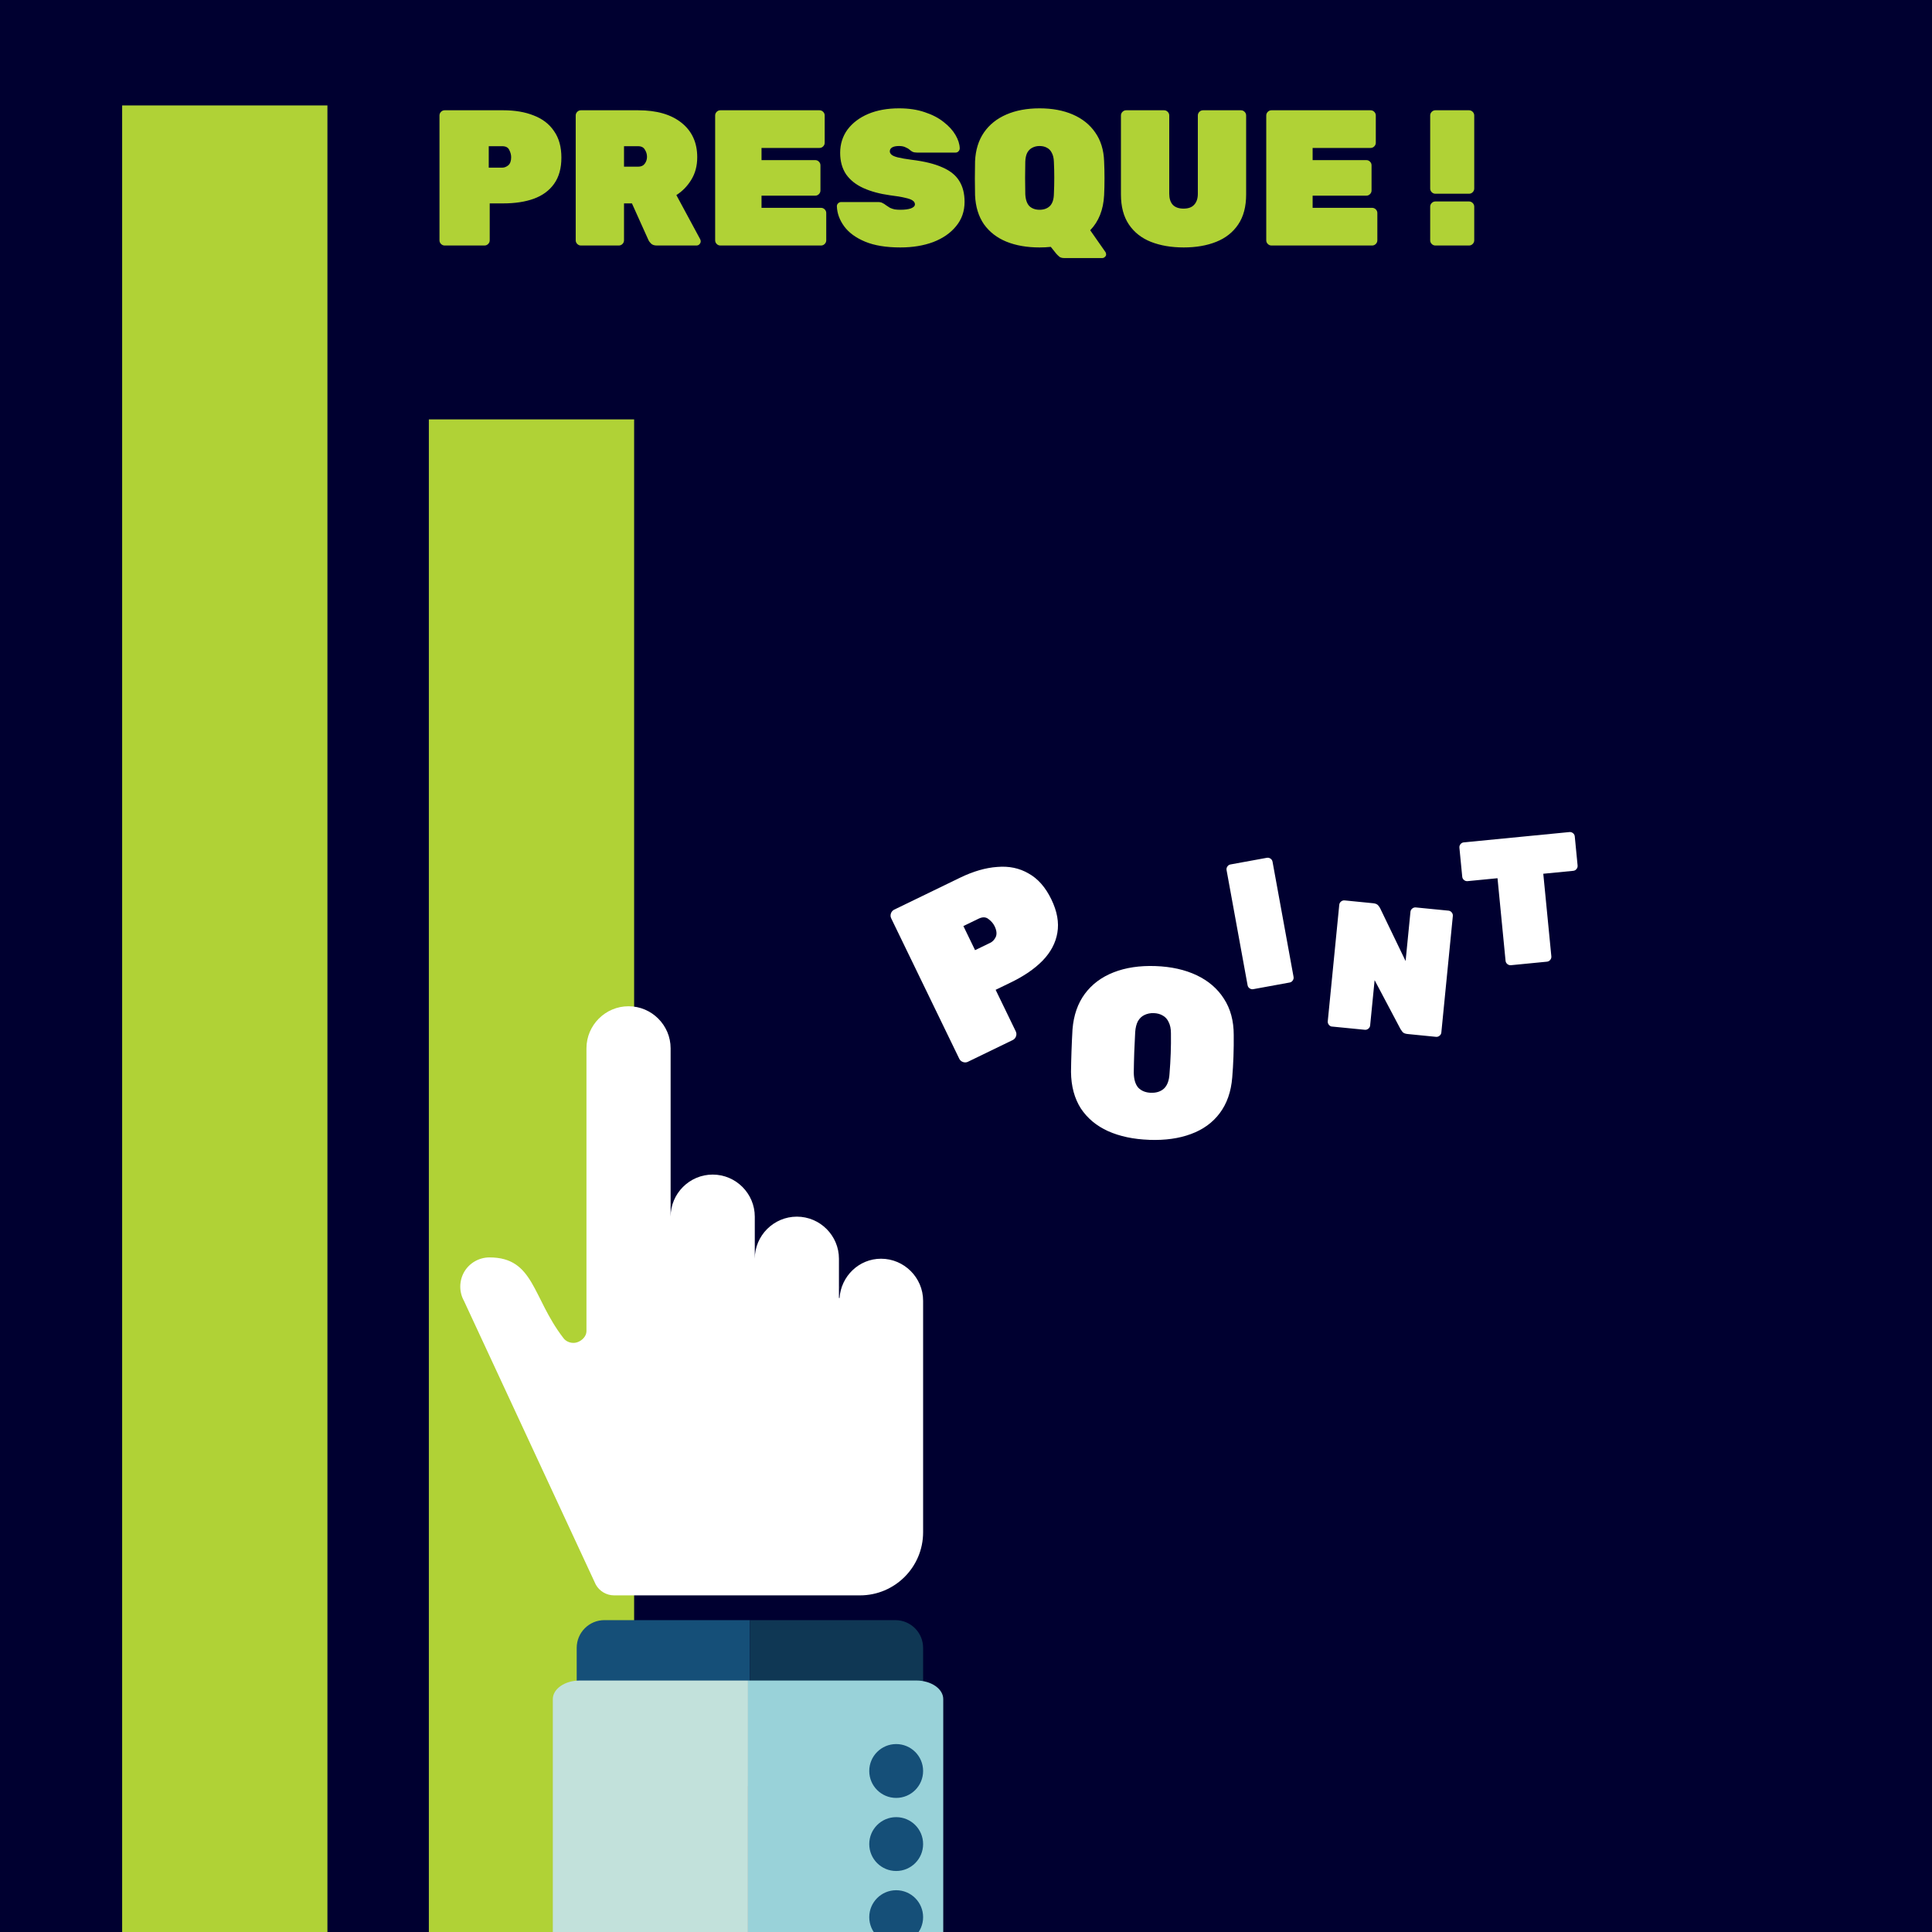 <?xml version="1.0" encoding="UTF-8"?><svg id="Calque_2" xmlns="http://www.w3.org/2000/svg" xmlns:xlink="http://www.w3.org/1999/xlink" viewBox="0 0 800 800"><defs><style>.cls-1{fill:none;}.cls-2{clip-path:url(#clippath);}.cls-3{fill:#000030;}.cls-4{fill:#fff;}.cls-5{fill:#b0d236;}.cls-6{fill:#c2e1db;}.cls-7{fill:#154f78;}.cls-8{fill:#0f3754;}.cls-9{fill:#99d2d9;}.cls-10{clip-path:url(#clippath-1);}</style><clipPath id="clippath"><rect class="cls-1" width="800" height="800"/></clipPath><clipPath id="clippath-1"><rect class="cls-1" x="190.58" y="416.66" width="200" height="1002.23"/></clipPath></defs><g id="SCORE_PRESQUE"><g id="presque"><g class="cls-2"><rect class="cls-3" width="800" height="800"/><path class="cls-5" d="m184.14,101.66c-.59,0-1.09-.21-1.52-.64-.43-.43-.64-.93-.64-1.52v-51.68c0-.59.21-1.09.64-1.52.43-.43.93-.64,1.52-.64h24.24c4.85,0,9.07.72,12.64,2.16,3.63,1.39,6.43,3.55,8.4,6.48,2.03,2.88,3.04,6.53,3.04,10.96s-1.01,8.05-3.04,10.88c-1.97,2.77-4.77,4.83-8.4,6.16-3.57,1.28-7.79,1.92-12.64,1.92h-5.6v15.28c0,.59-.21,1.09-.64,1.52-.43.43-.93.64-1.52.64h-16.48Zm18.24-32.24h5.6c.85,0,1.68-.32,2.48-.96.8-.69,1.2-1.81,1.2-3.36,0-1.01-.27-2.03-.8-3.04-.48-1.01-1.44-1.52-2.88-1.52h-5.6v8.88Zm38.17,32.24c-.59,0-1.09-.21-1.52-.64-.43-.43-.64-.93-.64-1.52v-51.68c0-.59.21-1.09.64-1.52.43-.43.93-.64,1.52-.64h23.68c7.68,0,13.68,1.73,18,5.2,4.32,3.47,6.48,8.21,6.48,14.24,0,3.57-.83,6.69-2.48,9.36-1.6,2.61-3.65,4.72-6.16,6.32l9.84,18.24c.16.32.24.61.24.88,0,.48-.19.91-.56,1.28-.32.32-.72.48-1.2.48h-16.4c-1.07,0-1.87-.27-2.4-.8-.53-.53-.88-.99-1.04-1.36l-6.88-15.28h-3.28v15.28c0,.59-.21,1.09-.64,1.52-.43.43-.93.64-1.52.64h-15.68Zm17.84-32.64h5.84c1.23,0,2.13-.4,2.72-1.2.64-.85.96-1.81.96-2.88s-.29-2.05-.88-2.96c-.53-.96-1.47-1.44-2.8-1.44h-5.84v8.48Zm39.9,32.64c-.59,0-1.09-.21-1.52-.64-.43-.43-.64-.93-.64-1.52v-51.68c0-.59.21-1.09.64-1.52.43-.43.93-.64,1.52-.64h41.04c.59,0,1.09.21,1.52.64.43.43.64.93.64,1.52v11.28c0,.59-.21,1.09-.64,1.52-.43.43-.93.64-1.52.64h-24v5.04h22.24c.59,0,1.09.21,1.52.64.43.43.64.93.64,1.52v10.4c0,.59-.21,1.09-.64,1.52-.43.43-.93.64-1.52.64h-22.24v5.04h24.64c.59,0,1.09.21,1.52.64.43.43.64.93.64,1.52v11.28c0,.59-.21,1.09-.64,1.52-.43.43-.93.64-1.52.64h-41.68Zm74.56.8c-5.92,0-10.8-.8-14.64-2.4s-6.72-3.71-8.64-6.32c-1.92-2.61-2.93-5.39-3.04-8.32,0-.48.16-.88.48-1.2.37-.37.8-.56,1.28-.56h15.2c.85,0,1.49.13,1.92.4.48.21.99.53,1.52.96.53.37,1.07.72,1.6,1.04.59.27,1.23.48,1.92.64.75.11,1.55.16,2.4.16,1.81,0,3.25-.19,4.32-.56,1.12-.43,1.68-.99,1.68-1.68,0-.64-.32-1.17-.96-1.6-.59-.43-1.63-.8-3.12-1.12-1.49-.37-3.57-.72-6.24-1.04-4.21-.59-7.87-1.57-10.96-2.96-3.09-1.39-5.49-3.28-7.2-5.68-1.65-2.45-2.48-5.44-2.48-8.96s1.01-6.83,3.04-9.6c2.08-2.77,4.93-4.93,8.56-6.48,3.68-1.55,7.95-2.32,12.8-2.32,4,0,7.55.53,10.64,1.6,3.09,1.01,5.71,2.37,7.84,4.08,2.13,1.65,3.76,3.44,4.88,5.36s1.71,3.76,1.76,5.52c0,.48-.19.91-.56,1.28-.32.32-.69.48-1.12.48h-16c-.75,0-1.36-.11-1.84-.32-.43-.21-.88-.53-1.36-.96-.27-.27-.77-.56-1.52-.88-.69-.37-1.6-.56-2.72-.56-1.33,0-2.32.21-2.96.64-.59.37-.88.91-.88,1.6,0,.48.24.93.72,1.36.48.43,1.36.8,2.64,1.12s3.12.64,5.52.96c5.33.64,9.6,1.68,12.8,3.12,3.25,1.39,5.6,3.25,7.04,5.6,1.49,2.35,2.24,5.25,2.24,8.72,0,3.89-1.17,7.25-3.52,10.08-2.29,2.83-5.44,5.01-9.44,6.56-4,1.49-8.53,2.24-13.6,2.24Zm67.86,4.4c-1.01,0-1.76-.24-2.24-.72-.48-.43-.85-.8-1.12-1.12l-2.24-2.8c-1.44.16-2.99.24-4.64.24-5.23,0-9.81-.8-13.76-2.4-3.89-1.6-6.99-4-9.28-7.2-2.24-3.25-3.47-7.25-3.68-12-.05-2.19-.08-4.51-.08-6.96s.03-4.83.08-7.12c.21-4.69,1.44-8.67,3.68-11.92,2.24-3.25,5.33-5.73,9.28-7.44,3.95-1.71,8.53-2.56,13.76-2.56s9.81.85,13.76,2.56c3.95,1.71,7.04,4.19,9.28,7.44,2.29,3.25,3.52,7.23,3.68,11.92.11,2.29.16,4.67.16,7.12s-.05,4.77-.16,6.96c-.32,6.03-2.24,10.85-5.76,14.48l6.32,9.04c.05.05.11.16.16.32.05.16.08.29.08.4.11.48-.03.88-.4,1.2-.32.37-.72.56-1.2.56h-15.68Zm-10.24-20c1.76,0,3.17-.51,4.24-1.52,1.07-1.07,1.63-2.72,1.68-4.96.11-2.29.16-4.56.16-6.8s-.05-4.45-.16-6.64c-.05-1.49-.35-2.72-.88-3.68-.48-.96-1.15-1.65-2-2.08-.85-.48-1.87-.72-3.04-.72s-2.13.24-3.04.72c-.85.43-1.55,1.12-2.08,2.08-.48.96-.75,2.19-.8,3.68-.05,2.19-.08,4.4-.08,6.64s.03,4.51.08,6.8c.11,2.24.67,3.89,1.68,4.96,1.07,1.01,2.48,1.52,4.24,1.52Zm59.69,15.6c-5.12,0-9.65-.77-13.6-2.32-3.89-1.55-6.93-3.95-9.12-7.2-2.19-3.25-3.28-7.39-3.28-12.4v-32.72c0-.59.21-1.09.64-1.52.43-.43.93-.64,1.52-.64h15.68c.59,0,1.09.21,1.52.64.43.43.64.93.64,1.52v32.4c0,1.97.48,3.49,1.44,4.56,1.01,1.07,2.51,1.6,4.48,1.6s3.44-.53,4.4-1.6c1.01-1.07,1.52-2.59,1.52-4.56v-32.4c0-.59.21-1.09.64-1.52.43-.43.93-.64,1.52-.64h15.68c.59,0,1.09.21,1.52.64.43.43.64.93.64,1.52v32.72c0,5.01-1.09,9.15-3.28,12.4-2.19,3.25-5.23,5.65-9.12,7.2-3.89,1.55-8.37,2.32-13.44,2.32Zm36.33-.8c-.59,0-1.09-.21-1.52-.64-.43-.43-.64-.93-.64-1.52v-51.68c0-.59.21-1.09.64-1.52.43-.43.93-.64,1.52-.64h41.04c.59,0,1.09.21,1.52.64.43.43.64.93.64,1.52v11.28c0,.59-.21,1.09-.64,1.52-.43.43-.93.64-1.52.64h-24v5.04h22.24c.59,0,1.09.21,1.52.64.43.43.64.93.64,1.52v10.4c0,.59-.21,1.09-.64,1.52-.43.43-.93.64-1.52.64h-22.24v5.04h24.64c.59,0,1.09.21,1.52.64.43.43.64.93.64,1.52v11.28c0,.59-.21,1.09-.64,1.52-.43.43-.93.64-1.52.64h-41.68Zm67.88-21.44c-.59,0-1.09-.21-1.52-.64-.43-.43-.64-.93-.64-1.52v-30.24c0-.59.21-1.09.64-1.52.43-.43.93-.64,1.52-.64h13.92c.59,0,1.09.21,1.52.64.43.43.64.93.64,1.52v30.24c0,.59-.21,1.09-.64,1.52-.43.43-.93.64-1.52.64h-13.92Zm0,21.44c-.59,0-1.09-.21-1.52-.64-.43-.43-.64-.93-.64-1.52v-13.92c0-.59.21-1.09.64-1.52.43-.43.93-.64,1.52-.64h13.92c.59,0,1.09.21,1.52.64.43.43.64.93.64,1.52v13.92c0,.59-.21,1.09-.64,1.52-.43.43-.93.64-1.52.64h-13.92Z"/><g id="POINT"><path class="cls-4" d="m400.82,439.65c-.66.32-1.35.36-2.06.11-.71-.25-1.23-.7-1.55-1.36l-28.18-58.13c-.32-.66-.36-1.35-.11-2.06.25-.71.7-1.23,1.36-1.55l27.26-13.22c5.46-2.65,10.59-4.13,15.4-4.46,4.83-.42,9.16.48,12.98,2.71,3.85,2.13,6.98,5.69,9.4,10.67s3.25,9.61,2.51,13.89c-.71,4.2-2.74,8.03-6.09,11.51-3.32,3.39-7.71,6.41-13.17,9.05l-6.3,3.05,8.33,17.19c.32.66.36,1.35.11,2.06-.25.71-.7,1.23-1.36,1.55l-18.54,8.99Zm2.94-46.21l6.3-3.05c.96-.47,1.71-1.28,2.27-2.43.52-1.22.36-2.69-.48-4.43-.55-1.14-1.4-2.13-2.56-2.98-1.09-.88-2.45-.93-4.07-.14l-6.3,3.05,4.84,9.99Z"/><path class="cls-4" d="m475.91,471.98c-6.53-.23-12.22-1.43-17.08-3.6-4.79-2.17-8.55-5.3-11.28-9.4-2.65-4.16-4.01-9.21-4.07-15.15.03-2.73.1-5.63.21-8.7.11-3.07.24-6.03.41-8.89.47-5.85,2.18-10.76,5.12-14.73,2.94-3.97,6.91-6.93,11.92-8.89,5.01-1.96,10.77-2.82,17.3-2.59,6.53.23,12.22,1.5,17.08,3.8,4.86,2.31,8.61,5.54,11.27,9.7,2.72,4.17,4.08,9.18,4.07,15.05.03,2.87,0,5.84-.11,8.9-.11,3.06-.28,5.96-.51,8.69-.48,5.92-2.22,10.86-5.22,14.83-2.94,3.9-6.91,6.76-11.91,8.59-4.93,1.83-10.67,2.63-17.2,2.4Zm.68-19.49c2.2.08,3.99-.49,5.36-1.71,1.38-1.29,2.15-3.33,2.32-6.12.23-2.86.4-5.69.5-8.49.1-2.8.13-5.57.09-8.3,0-1.87-.31-3.41-.94-4.64-.56-1.22-1.36-2.11-2.41-2.69-1.05-.64-2.3-.98-3.77-1.03-1.4-.05-2.68.21-3.83.77-1.08.49-1.98,1.33-2.69,2.51-.64,1.18-1.03,2.7-1.16,4.56-.16,2.73-.29,5.49-.39,8.29-.1,2.8-.16,5.63-.2,8.5.04,2.8.66,4.89,1.88,6.27,1.29,1.31,3.03,2.01,5.23,2.09Z"/><path class="cls-4" d="m518.96,409.59c-.54.1-1.04-.01-1.51-.33-.47-.32-.75-.75-.85-1.29l-8.7-47.66c-.1-.54.01-1.04.33-1.51.32-.47.75-.75,1.29-.85l15.05-2.75c.54-.1,1.04.01,1.51.33.47.32.75.75.85,1.29l8.7,47.66c.1.54-.01,1.04-.33,1.51-.32.47-.75.75-1.29.85l-15.05,2.75Z"/><path class="cls-4" d="m551.62,425.1c-.55-.05-1-.3-1.36-.74-.36-.44-.51-.93-.46-1.48l4.76-48.22c.05-.55.3-1,.74-1.36.44-.36.93-.51,1.48-.46l11.79,1.17c.99.1,1.69.39,2.1.89s.67.87.79,1.13l10.57,21.92,2.01-20.38c.05-.55.3-1,.74-1.36.44-.36.93-.51,1.48-.46l13.51,1.33c.55.05,1,.3,1.36.74.36.44.51.93.46,1.48l-4.76,48.21c-.05.55-.3,1-.74,1.36-.44.36-.93.51-1.48.46l-11.79-1.17c-.99-.1-1.7-.39-2.1-.89-.4-.54-.66-.92-.79-1.13l-10.73-20.28-1.85,18.73c-.05.55-.3,1-.74,1.36-.44.36-.93.51-1.48.46l-13.51-1.33Z"/><path class="cls-4" d="m625.64,399.66c-.55.05-1.04-.1-1.48-.46-.44-.36-.68-.81-.74-1.36l-3.33-34.19-12.39,1.21c-.55.05-1.04-.1-1.48-.46s-.68-.81-.74-1.36l-1.17-12.02c-.05-.55.1-1.04.46-1.48.36-.44.81-.68,1.36-.73l43.74-4.27c.55-.05,1.04.1,1.48.46.44.36.68.81.73,1.36l1.17,12.02c.05.55-.1,1.04-.46,1.48-.36.44-.81.68-1.36.73l-12.39,1.21,3.34,34.19c.05.55-.1,1.04-.46,1.48-.36.44-.81.68-1.36.74l-14.93,1.46Z"/></g><rect class="cls-5" x="50.58" y="43.66" width="85" height="939"/><rect class="cls-5" x="177.58" y="173.66" width="85" height="685"/><g class="cls-10"><path class="cls-4" d="m364.82,521.21c-9.19,0-16.58,7.28-17.19,16.3-.1-.02-.17-.05-.24-.07v-16.23c0-9.58-7.83-17.42-17.43-17.42s-17.42,7.85-17.42,17.42v-17.42c0-9.58-7.83-17.42-17.43-17.42s-17.42,7.85-17.42,17.42v-69.7c0-9.58-7.83-17.42-17.43-17.42s-17.42,7.84-17.42,17.42v117.14c0,2.13-1.94,4.02-3.98,4.63-2.04.61-4.49-.17-5.68-1.95-12.83-16.72-12.01-33.24-30.49-33.24-4.29,0-8.27,2.26-10.45,5.95-2.14,3.7-2.21,8.27-.14,12.01l54.59,117.5c1.53,2.76,4.46,4.48,7.62,4.48h101.79c14.43,0,26.14-11.69,26.14-26.14v-95.84c0-9.58-7.83-17.42-17.42-17.42h0Z"/><path class="cls-7" d="m310.52,670.86h-60.24c-6.34,0-11.48,5.14-11.48,11.48v45.83c0,6.34,5.14,11.48,11.48,11.48h60.24v-68.8h0Z"/><path class="cls-8" d="m370.76,670.86h-60.24v68.8h60.24c6.34,0,11.48-5.14,11.48-11.48v-45.83c0-6.34-5.14-11.48-11.48-11.48h0Z"/><path class="cls-9" d="m379.43,695.87h-69.68v723.02h69.68c6.16,0,11.15-3.44,11.15-7.69v-707.64c0-4.25-4.99-7.69-11.15-7.69Z"/><path class="cls-6" d="m240.06,695.87c-6.16,0-11.15,3.44-11.15,7.69v707.64c0,4.25,4.99,7.69,11.15,7.69h69.68v-723.02h-69.68Z"/><path class="cls-7" d="m371.09,744.48c6.16,0,11.15-4.99,11.15-11.15s-4.99-11.15-11.15-11.15-11.15,4.99-11.15,11.15,4.99,11.15,11.15,11.15Z"/><path class="cls-7" d="m371.09,805c6.16,0,11.15-4.99,11.15-11.15s-4.99-11.15-11.15-11.15-11.15,4.99-11.15,11.15,4.99,11.15,11.15,11.15Z"/><path class="cls-7" d="m371.09,774.74c6.16,0,11.15-4.99,11.15-11.15s-4.99-11.15-11.15-11.15-11.15,4.99-11.15,11.15,4.99,11.15,11.15,11.15Z"/></g></g></g></g></svg>